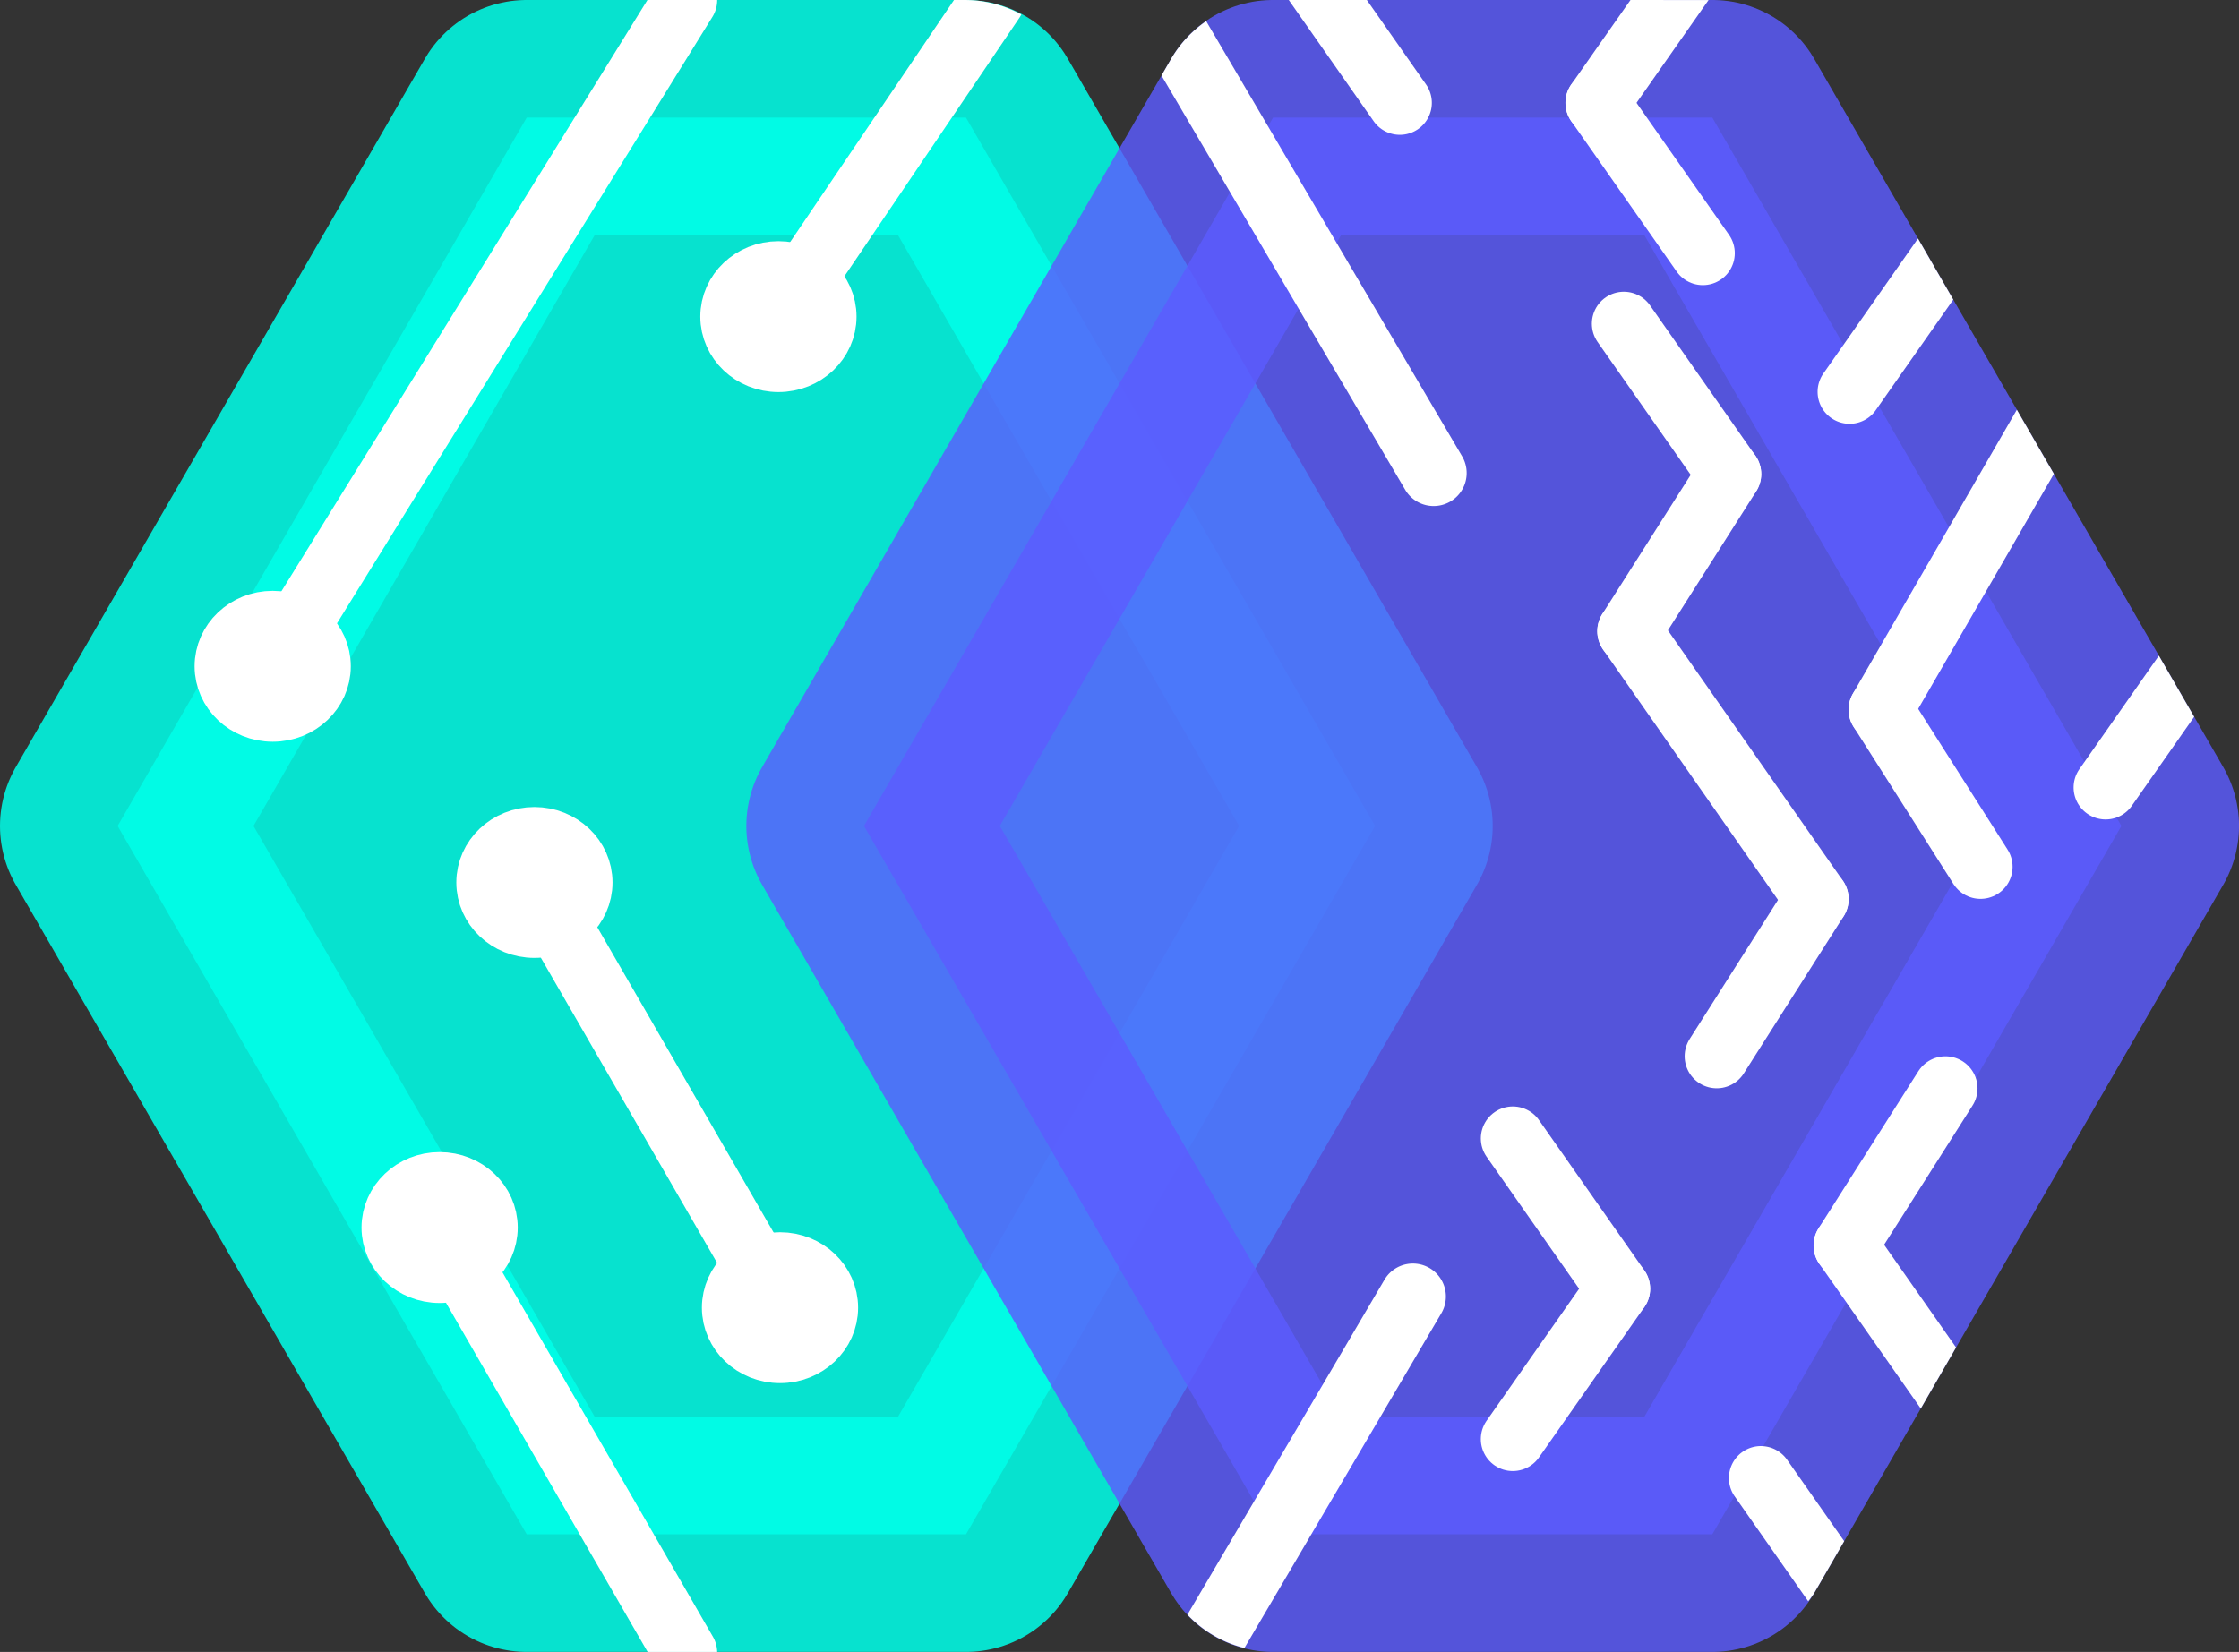 <?xml version="1.0" encoding="UTF-8" standalone="no"?>
<!-- Created with Inkscape (http://www.inkscape.org/) -->

<svg
   width="105.036mm"
   height="77.513mm"
   viewBox="0 0 105.036 77.513"
   version="1.1"
   id="svg5"
   xmlns="http://www.w3.org/2000/svg"
   xmlns:svg="http://www.w3.org/2000/svg">
  <rect x="0" y="0" width="105.036" height="77.513" fill="#333333" stroke="none"/>
  <defs
     id="defs2">
    <rect
       x="77.848"
       y="631.474"
       width="426.505"
       height="188.099"
       id="rect9505" />
  </defs>
  <g
     id="layer1"
     transform="translate(-50.572,-71.554)">
    <g
       id="g355">
      <path
         id="path184"
         style="opacity:0.859;fill:#00ffe8;fill-opacity:1;fill-rule:evenodd;stroke:#00ffe8;stroke-width:11.038;stroke-linecap:round;stroke-linejoin:round;stroke-dashoffset:14.557;stroke-opacity:1"
         d="M 95.888,143.547 H 75.281 L 56.091,110.31 75.281,77.073 l 20.607,2e-6 19.19,33.237 z" />
      <path
         id="path2190"
         style="opacity:0.819;fill:#5c5cff;fill-opacity:1;fill-rule:evenodd;stroke:#5c5cff;stroke-width:11.038;stroke-linecap:round;stroke-linejoin:round;stroke-dashoffset:14.557;stroke-opacity:1"
         d="m 130.9,143.547 h -20.607 L 91.103,110.31 110.293,77.073 l 20.607,2e-6 19.19,33.237 z" />
      <path
         id="path2740"
         style="color:#000000;fill:#ffffff;stroke-linecap:round"
         d="M 80.944,71.555 62.086,102.025 a 1.504,1.504 0 0 0 0.486,2.072 1.504,1.504 0 0 0 2.072,-0.488 L 83.994,72.345 a 1.504,1.504 0 0 0 0.223,-0.791 z m 14.381,0 -9.484,14.014 a 1.504,1.504 0 0 0 0.404,2.088 1.504,1.504 0 0 0 2.088,-0.402 L 98.389,72.397 a 1.504,1.504 0 0 0 0.095,-0.163 5.52,5.52 0 0 0 -2.595,-0.679 z m 15.706,0 3.982,5.685 a 1.5,1.5 0 0 0 2.09,0.367 1.5,1.5 0 0 0 0.367,-2.09 l -2.777,-3.963 z m 16.03,0 -2.778,3.963 a 1.5,1.5 0 0 0 0.367,2.09 1.5,1.5 0 0 0 2.09,-0.367 l 3.984,-5.685 z m -19.905,0.992 a 5.52,5.52 0 0 0 -1.643,1.766 l -0.453,0.785 11.432,19.436 a 1.549,1.549 0 0 0 2.121,0.551 1.549,1.549 0 0 0 0.549,-2.121 z m 33.392,10.199 -4.437,6.333 a 1.5,1.5 0 0 0 0.367,2.088 1.5,1.5 0 0 0 2.09,-0.367 l 3.635,-5.187 z m 4.638,8.035 -7.691,13.322 a 1.504,1.504 0 0 0 0.551,2.055 1.504,1.504 0 0 0 2.055,-0.551 l 6.822,-11.817 z m 6.663,11.541 -3.727,5.321 a 1.5,1.5 0 0 0 0.367,2.09 1.5,1.5 0 0 0 2.09,-0.367 l 2.925,-4.177 z m -80.733,25.33 a 1.504,1.504 0 0 0 -0.674,0.2 1.504,1.504 0 0 0 -0.551,2.055 l 11.062,19.16 h 3.263 a 1.504,1.504 0 0 0 -0.199,-0.713 L 72.498,128.403 a 1.504,1.504 0 0 0 -0.912,-0.701 1.504,1.504 0 0 0 -0.468,-0.05 z m 66.101,0.847 a 1.5,1.5 0 0 0 -0.926,0.271 1.5,1.5 0 0 0 -0.367,2.088 l 4.755,6.788 1.655,-2.866 -3.952,-5.643 a 1.5,1.5 0 0 0 -0.969,-0.618 1.5,1.5 0 0 0 -0.195,-0.021 z m -20.454,2.346 a 1.549,1.549 0 0 0 -1.245,0.761 l -9.241,15.713 a 5.52,5.52 0 0 0 2.674,1.564 l 9.237,-15.707 a 1.549,1.549 0 0 0 -0.551,-2.121 1.549,1.549 0 0 0 -0.874,-0.21 z m 16.483,8.564 a 1.5,1.5 0 0 0 -0.926,0.27 1.5,1.5 0 0 0 -0.369,2.09 l 3.448,4.922 a 5.52,5.52 0 0 0 0.278,-0.382 l 1.409,-2.44 -2.678,-3.82 a 1.5,1.5 0 0 0 -0.967,-0.617 1.5,1.5 0 0 0 -0.195,-0.022 z" />
      <ellipse
         style="opacity:1;fill:#ffffff;fill-opacity:1;fill-rule:evenodd;stroke:#ffffff;stroke-width:2.346;stroke-linecap:round;stroke-linejoin:round;stroke-dasharray:none;stroke-dashoffset:14.557;stroke-opacity:1"
         id="path7893"
         cx="71.196"
         cy="129.154"
         rx="2.491"
         ry="2.367" />
      <ellipse
         style="opacity:1;fill:#ffffff;fill-opacity:1;fill-rule:evenodd;stroke:#ffffff;stroke-width:2.346;stroke-linecap:round;stroke-linejoin:round;stroke-dasharray:none;stroke-dashoffset:14.557;stroke-opacity:1"
         id="ellipse7897"
         cx="63.365"
         cy="-102.818"
         rx="2.491"
         ry="2.367"
         transform="scale(1,-1)" />
      <path
         style="fill:none;stroke:#ffffff;stroke-width:3.009;stroke-linecap:round;stroke-linejoin:miter;stroke-dasharray:none;stroke-opacity:1"
         d="M 75.643,112.962 87.163,132.914"
         id="path7899" />
      <ellipse
         style="opacity:1;fill:#ffffff;fill-opacity:1;fill-rule:evenodd;stroke:#ffffff;stroke-width:2.346;stroke-linecap:round;stroke-linejoin:round;stroke-dasharray:none;stroke-dashoffset:14.557;stroke-opacity:1"
         id="ellipse7901"
         cx="75.643"
         cy="112.962"
         rx="2.491"
         ry="2.367" />
      <ellipse
         style="opacity:1;fill:#ffffff;fill-opacity:1;fill-rule:evenodd;stroke:#ffffff;stroke-width:2.346;stroke-linecap:round;stroke-linejoin:round;stroke-dasharray:none;stroke-dashoffset:14.557;stroke-opacity:1"
         id="ellipse7903"
         cx="87.163"
         cy="132.914"
         rx="2.491"
         ry="2.367" />
      <ellipse
         style="opacity:1;fill:#ffffff;fill-opacity:1;fill-rule:evenodd;stroke:#ffffff;stroke-width:2.346;stroke-linecap:round;stroke-linejoin:round;stroke-dasharray:none;stroke-dashoffset:14.557;stroke-opacity:1"
         id="ellipse7907"
         cx="87.089"
         cy="-86.411"
         rx="2.491"
         ry="2.367"
         transform="scale(1,-1)" />
      <path
         style="fill:none;stroke:#ffffff;stroke-width:3;stroke-linecap:round;stroke-linejoin:round;stroke-dasharray:none;stroke-opacity:1"
         d="m 126.483,132.026 -4.943,7.054"
         id="path933" />
      <path
         style="fill:none;stroke:#ffffff;stroke-width:3.009;stroke-linecap:round;stroke-linejoin:miter;stroke-dasharray:none;stroke-opacity:1"
         d="m 138.799,104.853 4.683,7.374"
         id="path989" />
      <path
         style="fill:none;stroke:#ffffff;stroke-width:3;stroke-linecap:round;stroke-linejoin:round;stroke-dasharray:none;stroke-opacity:1"
         d="m 121.541,124.972 4.943,7.054"
         id="path1087" />
      <path
         style="fill:none;stroke:#ffffff;stroke-width:3.009;stroke-linecap:round;stroke-linejoin:miter;stroke-dasharray:none;stroke-opacity:1"
         d="m 127.009,101.171 8.781,12.569"
         id="path1120" />
      <path
         style="fill:none;stroke:#ffffff;stroke-width:3.009;stroke-linecap:round;stroke-linejoin:miter;stroke-dasharray:none;stroke-opacity:1"
         d="m 135.79,113.741 -4.683,7.374"
         id="path1122" />
      <path
         style="fill:none;stroke:#ffffff;stroke-width:3.009;stroke-linecap:round;stroke-linejoin:miter;stroke-dasharray:none;stroke-opacity:1"
         d="m 131.692,93.798 -4.683,7.374"
         id="path1124" />
      <path
         style="fill:none;stroke:#ffffff;stroke-width:3;stroke-linecap:round;stroke-linejoin:round;stroke-dasharray:none;stroke-opacity:1"
         d="m 125.512,76.379 4.943,7.054"
         id="path1126" />
      <path
         style="fill:none;stroke:#ffffff;stroke-width:3.009;stroke-linecap:round;stroke-linejoin:miter;stroke-dasharray:none;stroke-opacity:1"
         d="m 141.837,122.623 -4.683,7.374"
         id="path1134" />
      <path
         style="fill:none;stroke:#ffffff;stroke-width:3;stroke-linecap:round;stroke-linejoin:round;stroke-dasharray:none;stroke-opacity:1"
         d="m 126.749,86.743 4.943,7.054"
         id="path1136" />
    </g>
    <path
       id="path4358"
       style="opacity:0.859;fill:#ff55dd;fill-rule:evenodd;stroke:#ff55dd;stroke-width:11.038;stroke-linecap:round;stroke-linejoin:round;stroke-dashoffset:14.557"
       d="m 266.653,126.248 h -20.607 l -19.19,-33.237 19.19,-33.237 20.607,2e-6 19.19,33.237 z" />
  </g>
</svg>

